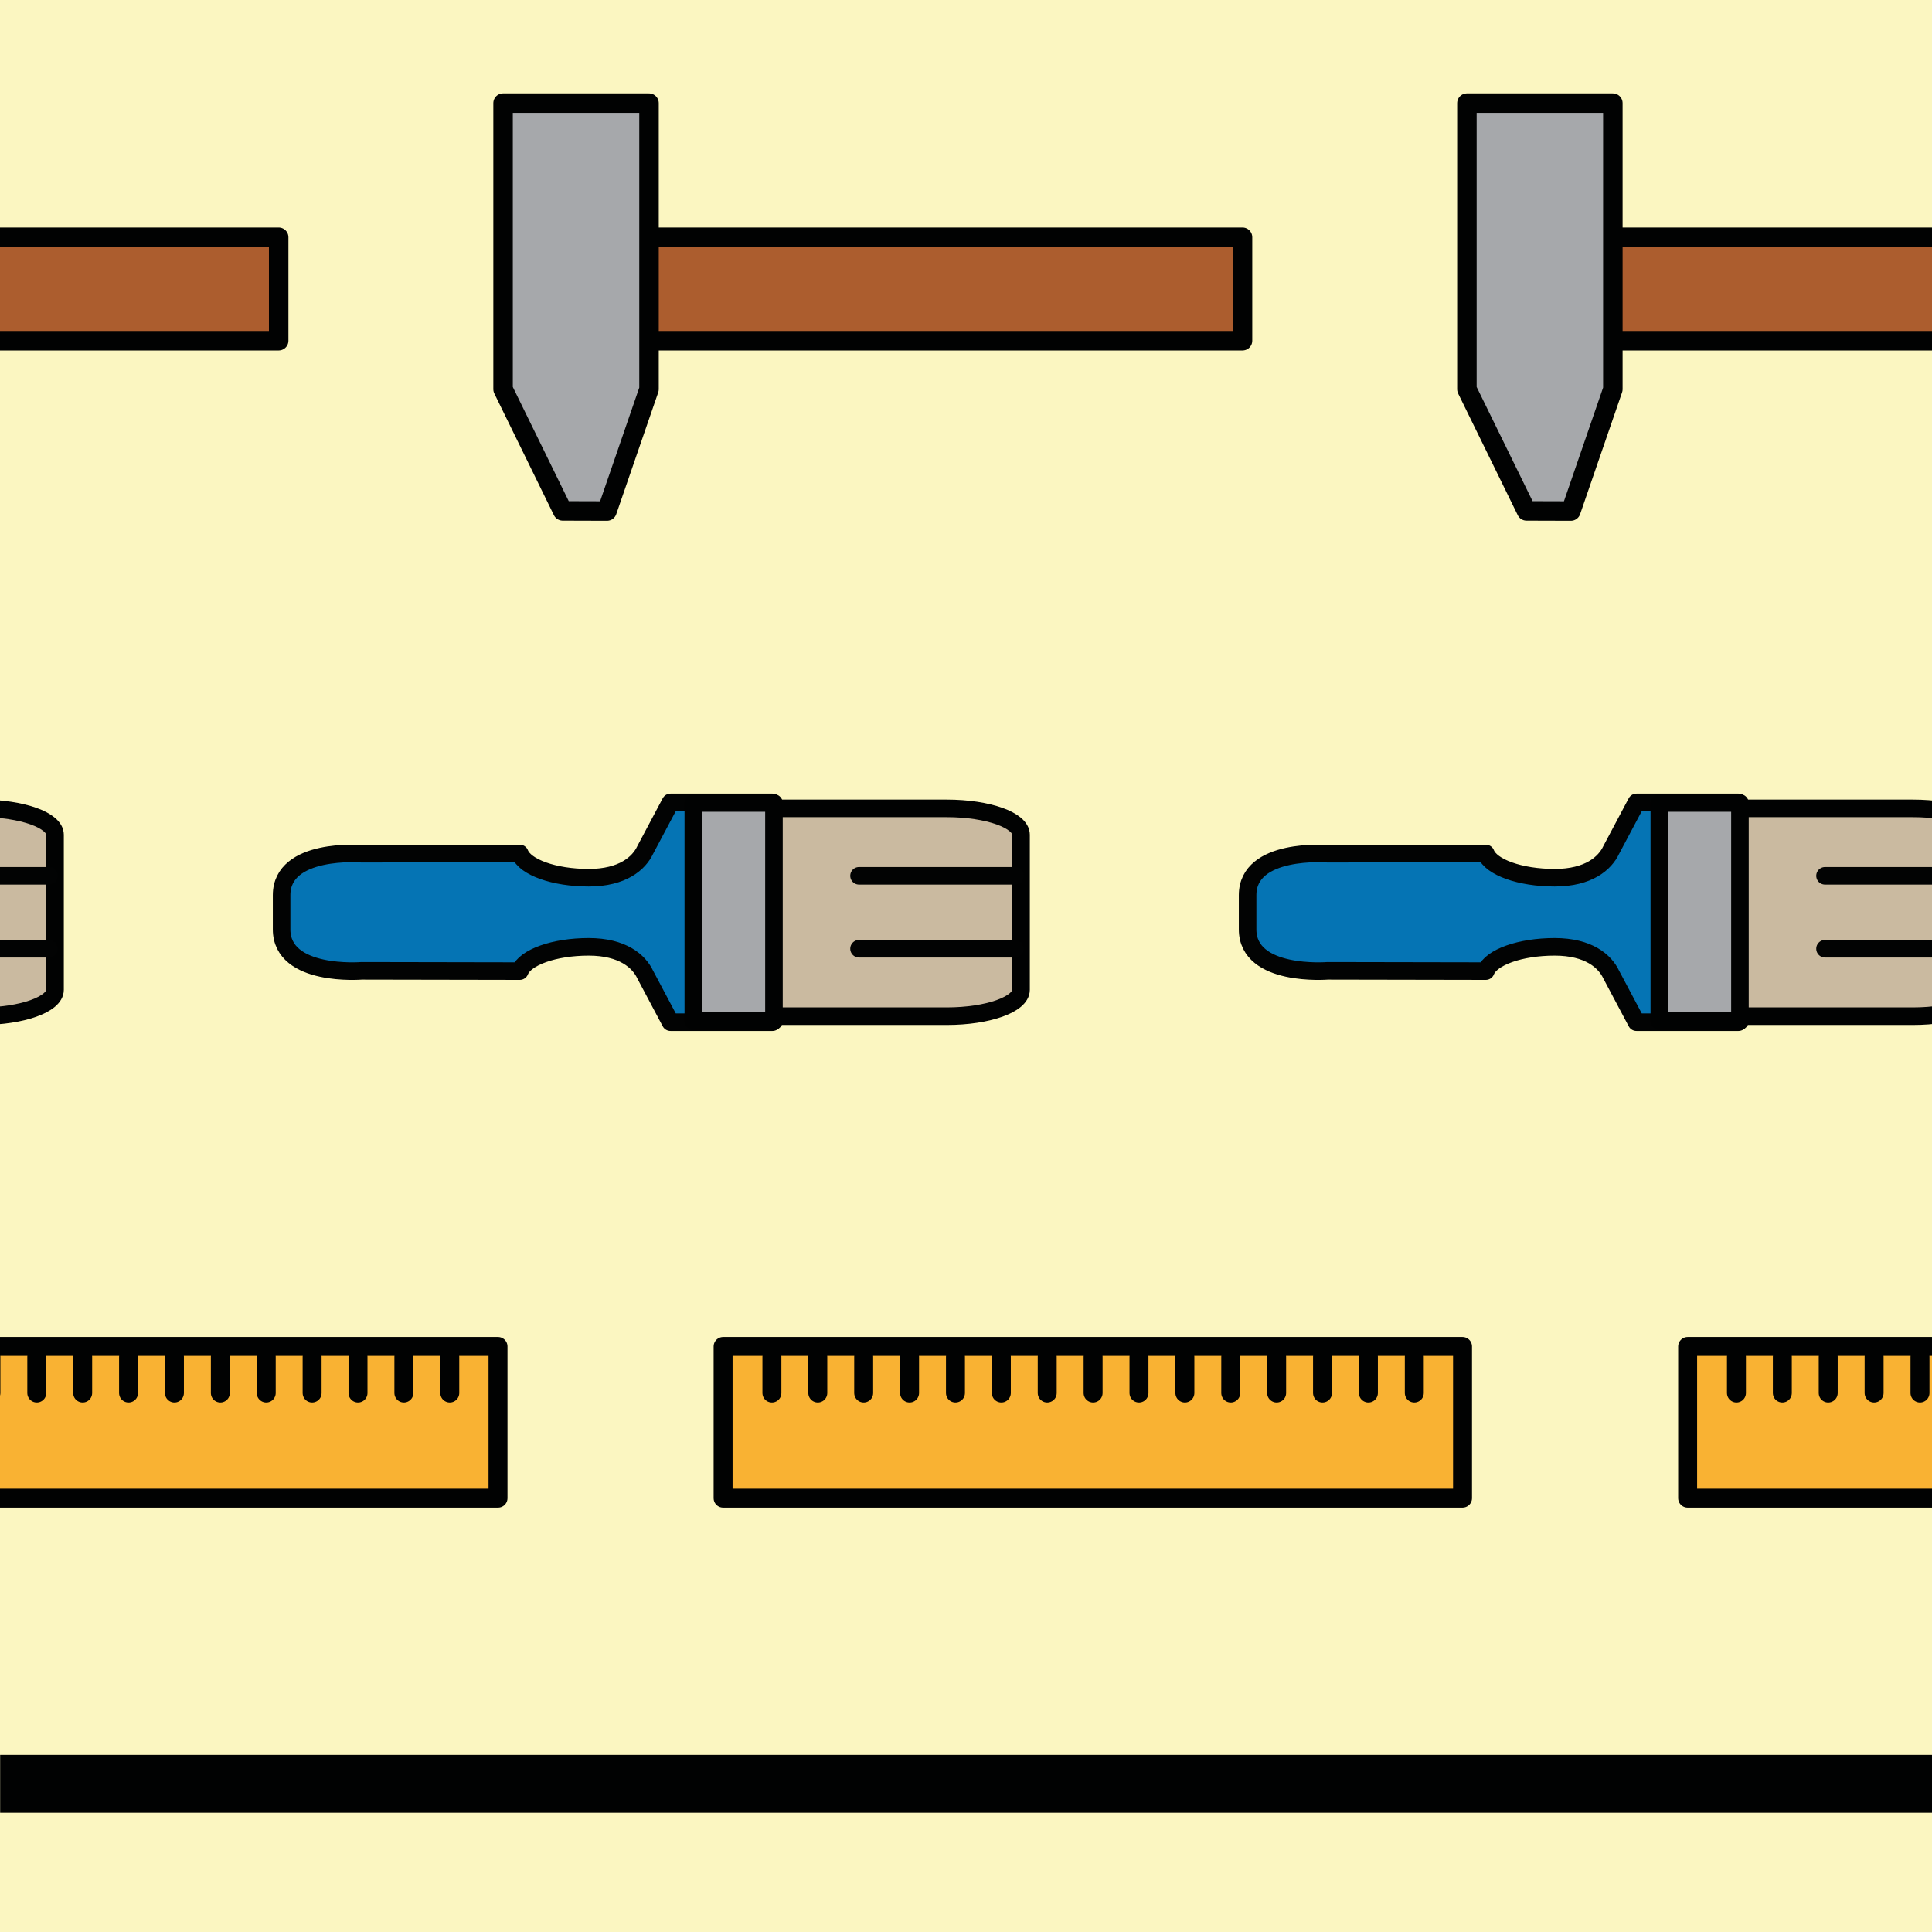 <?xml version="1.0" encoding="utf-8"?>
<!-- Generator: Adobe Illustrator 16.0.0, SVG Export Plug-In . SVG Version: 6.00 Build 0)  -->
<!DOCTYPE svg PUBLIC "-//W3C//DTD SVG 1.1//EN" "http://www.w3.org/Graphics/SVG/1.1/DTD/svg11.dtd">
<svg version="1.1" xmlns="http://www.w3.org/2000/svg" xmlns:xlink="http://www.w3.org/1999/xlink" x="0px" y="0px" width="220px"
	 height="220px" viewBox="0 0 220 220" enable-background="new 0 0 220 220" xml:space="preserve">
<g id="bg">
	<g>
		<g>
			<rect fill="#FBF6C1" width="220" height="220"/>
		</g>
	</g>
</g>
<g id="Layer_1">
	<g>
		
			<rect x="-43.705" y="27.014" fill="#AC5D2E" stroke="#010202" stroke-width="2.219" stroke-linecap="round" stroke-linejoin="round" stroke-miterlimit="10" width="75.438" height="11.785"/>
	</g>
	<g>
		
			<rect x="66.049" y="27.014" fill="#AC5D2E" stroke="#010202" stroke-width="2.219" stroke-linecap="round" stroke-linejoin="round" stroke-miterlimit="10" width="75.438" height="11.785"/>
		
			<polygon fill="#A6A8AB" stroke="#010202" stroke-width="2.219" stroke-linecap="round" stroke-linejoin="round" stroke-miterlimit="10" points="
			73.904,44.324 73.904,11.742 57.285,11.742 57.285,44.324 64.072,58.178 69.123,58.193 		"/>
	</g>
	<g>
		
			<rect x="82.34" y="153.328" fill="#F9B233" stroke="#010202" stroke-width="2.159" stroke-linecap="round" stroke-linejoin="round" stroke-miterlimit="10" width="84.201" height="17.273"/>
		<g>
			
				<line fill="none" stroke="#010202" stroke-width="2.159" stroke-linecap="round" stroke-linejoin="round" stroke-miterlimit="10" x1="161.049" y1="154.518" x2="161.049" y2="158.625"/>
			
				<line fill="none" stroke="#010202" stroke-width="2.159" stroke-linecap="round" stroke-linejoin="round" stroke-miterlimit="10" x1="155.822" y1="154.518" x2="155.822" y2="158.625"/>
			
				<line fill="none" stroke="#010202" stroke-width="2.159" stroke-linecap="round" stroke-linejoin="round" stroke-miterlimit="10" x1="150.598" y1="154.518" x2="150.598" y2="158.625"/>
			
				<line fill="none" stroke="#010202" stroke-width="2.159" stroke-linecap="round" stroke-linejoin="round" stroke-miterlimit="10" x1="145.373" y1="154.518" x2="145.373" y2="158.625"/>
			
				<line fill="none" stroke="#010202" stroke-width="2.159" stroke-linecap="round" stroke-linejoin="round" stroke-miterlimit="10" x1="140.148" y1="154.518" x2="140.148" y2="158.625"/>
			
				<line fill="none" stroke="#010202" stroke-width="2.159" stroke-linecap="round" stroke-linejoin="round" stroke-miterlimit="10" x1="134.924" y1="154.518" x2="134.924" y2="158.625"/>
			
				<line fill="none" stroke="#010202" stroke-width="2.159" stroke-linecap="round" stroke-linejoin="round" stroke-miterlimit="10" x1="129.697" y1="154.518" x2="129.697" y2="158.625"/>
			
				<line fill="none" stroke="#010202" stroke-width="2.159" stroke-linecap="round" stroke-linejoin="round" stroke-miterlimit="10" x1="124.473" y1="154.518" x2="124.473" y2="158.625"/>
			
				<line fill="none" stroke="#010202" stroke-width="2.159" stroke-linecap="round" stroke-linejoin="round" stroke-miterlimit="10" x1="119.248" y1="154.518" x2="119.248" y2="158.625"/>
			
				<line fill="none" stroke="#010202" stroke-width="2.159" stroke-linecap="round" stroke-linejoin="round" stroke-miterlimit="10" x1="114.023" y1="154.518" x2="114.023" y2="158.625"/>
			
				<line fill="none" stroke="#010202" stroke-width="2.159" stroke-linecap="round" stroke-linejoin="round" stroke-miterlimit="10" x1="108.799" y1="154.518" x2="108.799" y2="158.625"/>
			
				<line fill="none" stroke="#010202" stroke-width="2.159" stroke-linecap="round" stroke-linejoin="round" stroke-miterlimit="10" x1="103.574" y1="154.518" x2="103.574" y2="158.625"/>
			
				<line fill="none" stroke="#010202" stroke-width="2.159" stroke-linecap="round" stroke-linejoin="round" stroke-miterlimit="10" x1="98.348" y1="154.518" x2="98.348" y2="158.625"/>
			
				<line fill="none" stroke="#010202" stroke-width="2.159" stroke-linecap="round" stroke-linejoin="round" stroke-miterlimit="10" x1="93.123" y1="154.518" x2="93.123" y2="158.625"/>
			
				<line fill="none" stroke="#010202" stroke-width="2.159" stroke-linecap="round" stroke-linejoin="round" stroke-miterlimit="10" x1="87.898" y1="154.518" x2="87.898" y2="158.625"/>
		</g>
	</g>
	<g>
		
			<path fill="#CABAA0" stroke="#010202" stroke-width="2" stroke-linecap="round" stroke-linejoin="round" stroke-miterlimit="10" d="
			M107.822,115.713c4.666,0,8.445-1.344,8.445-3v-17.66c0-1.658-3.779-3-8.445-3H86.664v23.66H107.822z"/>
		
			<path fill="#0574B4" stroke="#020303" stroke-width="2" stroke-linecap="round" stroke-linejoin="round" stroke-miterlimit="10" d="
			M73.475,110.986c-0.709-1.516-2.566-3.166-6.439-3.166c-3.959,0-7.242,1.197-7.85,2.764l-18.01-0.033c0,0-9.107,0.746-9.109-4.721
			v-1.316v-1.262v-1.318c0.002-5.465,9.109-4.719,9.109-4.719l18.01-0.033c0.607,1.566,3.891,2.764,7.85,2.764
			c3.873,0,5.73-1.65,6.439-3.166l2.873-5.408h11.613v25.023H76.348L73.475,110.986z"/>
		
			<line fill="#0574B4" stroke="#020303" stroke-width="2" stroke-linecap="round" stroke-linejoin="round" stroke-miterlimit="10" x1="97.818" y1="99.73" x2="115.566" y2="99.73"/>
		
			<line fill="#0574B4" stroke="#020303" stroke-width="2" stroke-linecap="round" stroke-linejoin="round" stroke-miterlimit="10" x1="97.818" y1="108.035" x2="115.566" y2="108.035"/>
		
			<rect x="78.949" y="91.439" fill="#A6A8AB" stroke="#010202" stroke-width="2" stroke-linecap="round" stroke-linejoin="round" stroke-miterlimit="10" width="9.182" height="24.834"/>
	</g>
	<g>
		
			<rect x="175.803" y="27.014" fill="#AC5D2E" stroke="#010202" stroke-width="2.219" stroke-linecap="round" stroke-linejoin="round" stroke-miterlimit="10" width="75.438" height="11.785"/>
		
			<polygon fill="#A6A8AB" stroke="#010202" stroke-width="2.219" stroke-linecap="round" stroke-linejoin="round" stroke-miterlimit="10" points="
			183.658,44.324 183.658,11.742 167.039,11.742 167.039,44.324 173.826,58.178 178.879,58.193 		"/>
	</g>
	<g>
		
			<rect x="192.174" y="153.328" fill="#F9B233" stroke="#010202" stroke-width="2.159" stroke-linecap="round" stroke-linejoin="round" stroke-miterlimit="10" width="84.201" height="17.273"/>
		<g>
			
				<line fill="none" stroke="#010202" stroke-width="2.159" stroke-linecap="round" stroke-linejoin="round" stroke-miterlimit="10" x1="218.633" y1="154.518" x2="218.633" y2="158.625"/>
			
				<line fill="none" stroke="#010202" stroke-width="2.159" stroke-linecap="round" stroke-linejoin="round" stroke-miterlimit="10" x1="213.408" y1="154.518" x2="213.408" y2="158.625"/>
			
				<line fill="none" stroke="#010202" stroke-width="2.159" stroke-linecap="round" stroke-linejoin="round" stroke-miterlimit="10" x1="208.182" y1="154.518" x2="208.182" y2="158.625"/>
			
				<line fill="none" stroke="#010202" stroke-width="2.159" stroke-linecap="round" stroke-linejoin="round" stroke-miterlimit="10" x1="202.957" y1="154.518" x2="202.957" y2="158.625"/>
			
				<line fill="none" stroke="#010202" stroke-width="2.159" stroke-linecap="round" stroke-linejoin="round" stroke-miterlimit="10" x1="197.732" y1="154.518" x2="197.732" y2="158.625"/>
		</g>
	</g>
	<g>
		
			<rect x="-27.492" y="153.328" fill="#F9B233" stroke="#010202" stroke-width="2.159" stroke-linecap="round" stroke-linejoin="round" stroke-miterlimit="10" width="84.201" height="17.273"/>
		<g>
			
				<line fill="none" stroke="#010202" stroke-width="2.159" stroke-linecap="round" stroke-linejoin="round" stroke-miterlimit="10" x1="51.217" y1="154.518" x2="51.217" y2="158.625"/>
			
				<line fill="none" stroke="#010202" stroke-width="2.159" stroke-linecap="round" stroke-linejoin="round" stroke-miterlimit="10" x1="45.99" y1="154.518" x2="45.99" y2="158.625"/>
			
				<line fill="none" stroke="#010202" stroke-width="2.159" stroke-linecap="round" stroke-linejoin="round" stroke-miterlimit="10" x1="40.766" y1="154.518" x2="40.766" y2="158.625"/>
			
				<line fill="none" stroke="#010202" stroke-width="2.159" stroke-linecap="round" stroke-linejoin="round" stroke-miterlimit="10" x1="35.541" y1="154.518" x2="35.541" y2="158.625"/>
			
				<line fill="none" stroke="#010202" stroke-width="2.159" stroke-linecap="round" stroke-linejoin="round" stroke-miterlimit="10" x1="30.316" y1="154.518" x2="30.316" y2="158.625"/>
			
				<line fill="none" stroke="#010202" stroke-width="2.159" stroke-linecap="round" stroke-linejoin="round" stroke-miterlimit="10" x1="25.092" y1="154.518" x2="25.092" y2="158.625"/>
			
				<line fill="none" stroke="#010202" stroke-width="2.159" stroke-linecap="round" stroke-linejoin="round" stroke-miterlimit="10" x1="19.863" y1="154.518" x2="19.863" y2="158.625"/>
			
				<line fill="none" stroke="#010202" stroke-width="2.159" stroke-linecap="round" stroke-linejoin="round" stroke-miterlimit="10" x1="14.639" y1="154.518" x2="14.639" y2="158.625"/>
			
				<line fill="none" stroke="#010202" stroke-width="2.159" stroke-linecap="round" stroke-linejoin="round" stroke-miterlimit="10" x1="9.414" y1="154.518" x2="9.414" y2="158.625"/>
			
				<line fill="none" stroke="#010202" stroke-width="2.159" stroke-linecap="round" stroke-linejoin="round" stroke-miterlimit="10" x1="4.189" y1="154.518" x2="4.189" y2="158.625"/>
			
				<line fill="none" stroke="#010202" stroke-width="2.159" stroke-linecap="round" stroke-linejoin="round" stroke-miterlimit="10" x1="-1.035" y1="154.518" x2="-1.035" y2="158.625"/>
		</g>
	</g>
	<g>
		
			<path fill="#CABAA0" stroke="#010202" stroke-width="2" stroke-linecap="round" stroke-linejoin="round" stroke-miterlimit="10" d="
			M217.822,115.713c4.666,0,8.445-1.344,8.445-3v-17.66c0-1.658-3.779-3-8.445-3h-21.158v23.66H217.822z"/>
		
			<path fill="#0574B4" stroke="#020303" stroke-width="2" stroke-linecap="round" stroke-linejoin="round" stroke-miterlimit="10" d="
			M183.475,110.986c-0.709-1.516-2.566-3.166-6.439-3.166c-3.959,0-7.242,1.197-7.85,2.764l-18.01-0.033
			c0,0-9.107,0.746-9.109-4.721v-1.316v-1.262v-1.318c0.002-5.465,9.109-4.719,9.109-4.719l18.01-0.033
			c0.607,1.566,3.891,2.764,7.85,2.764c3.873,0,5.73-1.65,6.439-3.166l2.873-5.408h11.613v25.023h-11.613L183.475,110.986z"/>
		
			<line fill="#0574B4" stroke="#020303" stroke-width="2" stroke-linecap="round" stroke-linejoin="round" stroke-miterlimit="10" x1="207.818" y1="99.73" x2="225.566" y2="99.73"/>
		
			<line fill="#0574B4" stroke="#020303" stroke-width="2" stroke-linecap="round" stroke-linejoin="round" stroke-miterlimit="10" x1="207.818" y1="108.035" x2="225.566" y2="108.035"/>
		
			<rect x="188.949" y="91.439" fill="#A6A8AB" stroke="#010202" stroke-width="2" stroke-linecap="round" stroke-linejoin="round" stroke-miterlimit="10" width="9.182" height="24.834"/>
	</g>
	<g>
		
			<path fill="#CABAA0" stroke="#010202" stroke-width="2" stroke-linecap="round" stroke-linejoin="round" stroke-miterlimit="10" d="
			M-2.178,115.713c4.666,0,8.445-1.344,8.445-3v-17.66c0-1.658-3.779-3-8.445-3h-21.158v23.66H-2.178z"/>
		
			<line fill="#0574B4" stroke="#020303" stroke-width="2" stroke-linecap="round" stroke-linejoin="round" stroke-miterlimit="10" x1="-12.182" y1="99.73" x2="5.566" y2="99.73"/>
		
			<line fill="#0574B4" stroke="#020303" stroke-width="2" stroke-linecap="round" stroke-linejoin="round" stroke-miterlimit="10" x1="-12.182" y1="108.035" x2="5.566" y2="108.035"/>
	</g>
	<rect x="0.016" y="199.834" fill="#010202" width="220" height="6.584"/>
</g>
</svg>
